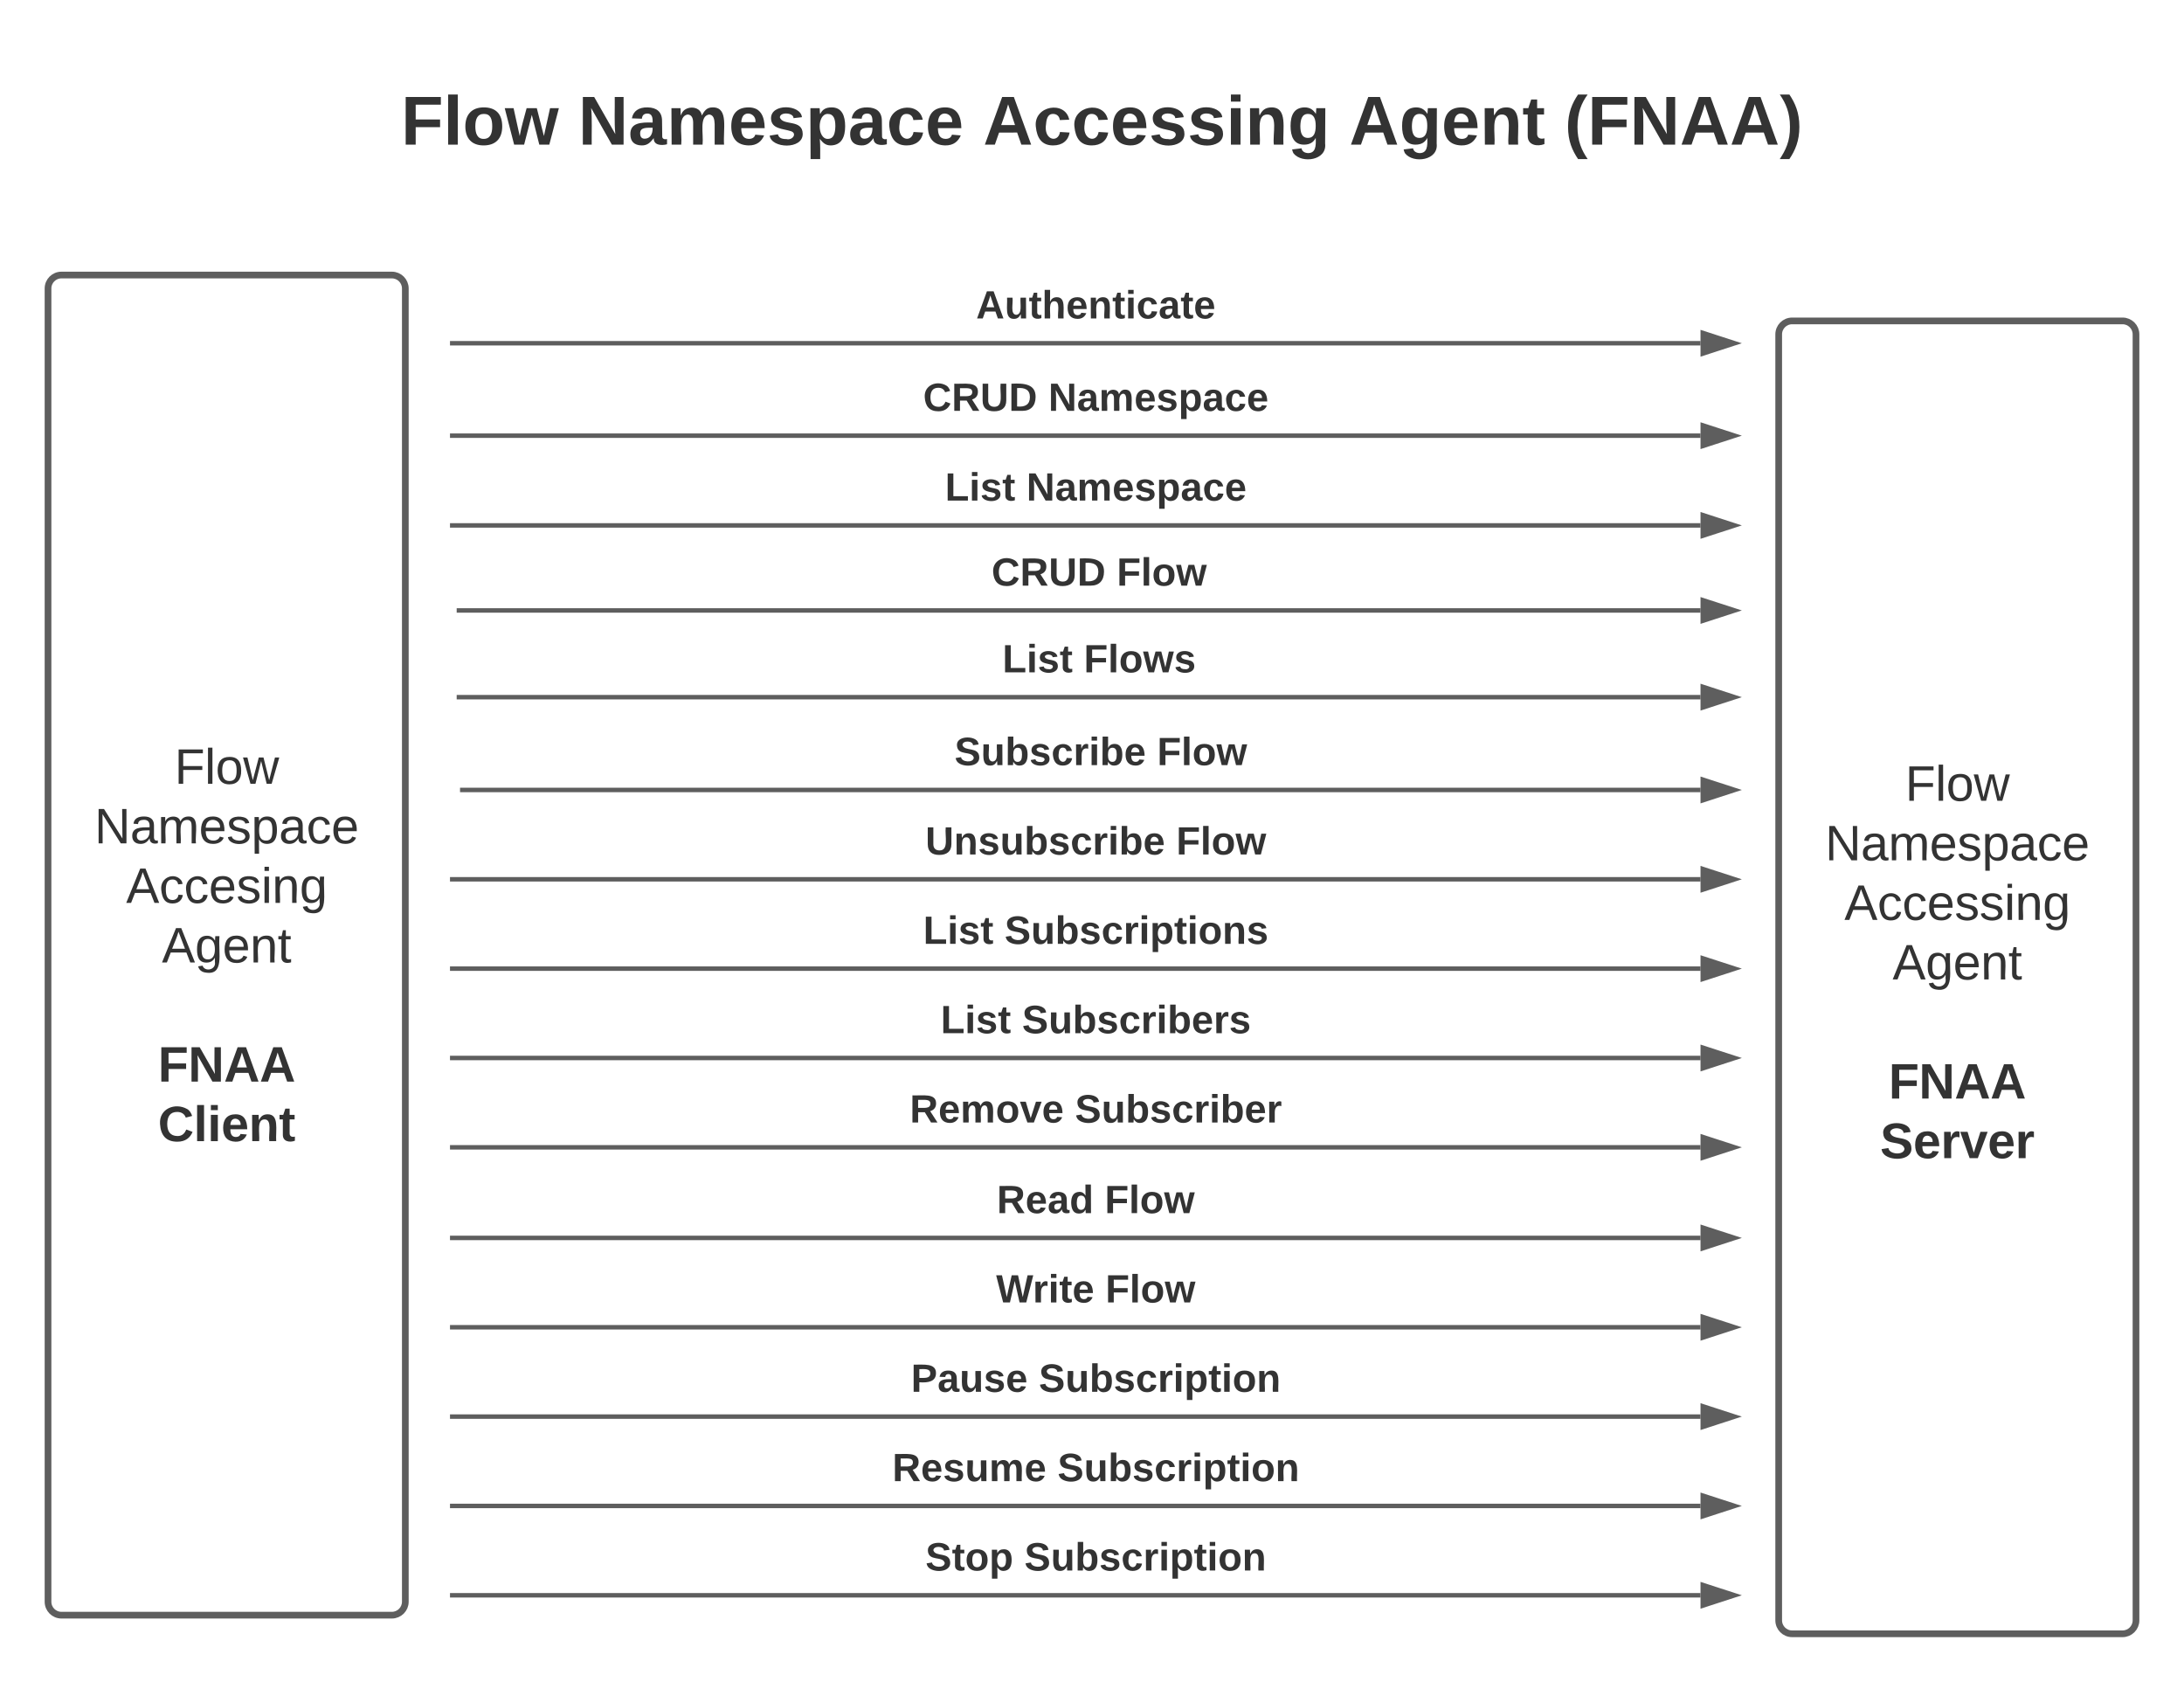 <svg xmlns="http://www.w3.org/2000/svg" xmlns:xlink="http://www.w3.org/1999/xlink" xmlns:lucid="lucid" width="978" height="752.97"><g transform="translate(-9166.556 -1740.363)" lucid:page-tab-id="YF8vClhhN9ny"><path d="M-2500-1500h14500v6500H-2500z" fill="#fff"/><path d="M9963.06 1890.04c0-3.3 2.68-6 6-6h148c3.3 0 6 2.7 6 6v575.8c0 3.3-2.7 6-6 6h-148c-3.32 0-6-2.7-6-6z" stroke="#5e5e5e" stroke-width="3" fill="#fff"/><use xlink:href="#a" transform="matrix(1,0,0,1,9975.056,1896.043) translate(44.636 202.84)"/><use xlink:href="#b" transform="matrix(1,0,0,1,9975.056,1896.043) translate(8.802 229.507)"/><use xlink:href="#c" transform="matrix(1,0,0,1,9975.056,1896.043) translate(17.414 256.174)"/><use xlink:href="#d" transform="matrix(1,0,0,1,9975.056,1896.043) translate(38.988 282.84)"/><use xlink:href="#e" transform="matrix(1,0,0,1,9975.056,1896.043) translate(68 309.507)"/><use xlink:href="#f" transform="matrix(1,0,0,1,9975.056,1896.043) translate(37.259 336.174)"/><use xlink:href="#g" transform="matrix(1,0,0,1,9975.056,1896.043) translate(33.432 362.84)"/><path d="M9340 1766.36c0-3.3 2.7-6 6-6h628c3.3 0 6 2.7 6 6v65.97c0 3.32-2.7 6-6 6h-628c-3.3 0-6-2.68-6-6z" stroke="#000" stroke-opacity="0" stroke-width="3" fill="#fff" fill-opacity="0"/><use xlink:href="#h" transform="matrix(1,0,0,1,9345,1765.363) translate(1.167 39.764)"/><use xlink:href="#i" transform="matrix(1,0,0,1,9345,1765.363) translate(80.5 39.764)"/><use xlink:href="#j" transform="matrix(1,0,0,1,9345,1765.363) translate(261.809 39.764)"/><use xlink:href="#k" transform="matrix(1,0,0,1,9345,1765.363) translate(425.747 39.764)"/><use xlink:href="#l" transform="matrix(1,0,0,1,9345,1765.363) translate(522.191 39.764)"/><path d="M9372.06 2013.67h556M9372.08 2013.67h-1.02" stroke="#5e5e5e" stroke-width="2" fill="none"/><path d="M9943.32 2013.67l-14.27 4.64v-9.26z" stroke="#5e5e5e" stroke-width="2" fill="#5e5e5e"/><use xlink:href="#m" transform="matrix(1,0,0,1,9610.559,1988.341) translate(0 14.222)"/><use xlink:href="#n" transform="matrix(1,0,0,1,9610.559,1988.341) translate(56.099 14.222)"/><path d="M9372.06 2052.5h556M9372.08 2052.5h-1.02" stroke="#5e5e5e" stroke-width="2" fill="none"/><path d="M9943.32 2052.5l-14.27 4.63v-9.28z" stroke="#5e5e5e" stroke-width="2" fill="#5e5e5e"/><use xlink:href="#o" transform="matrix(1,0,0,1,9615.448,2027.157) translate(0 14.222)"/><use xlink:href="#p" transform="matrix(1,0,0,1,9615.448,2027.157) translate(36.444 14.222)"/><path d="M9369.06 1935.42h559M9369.08 1935.42h-1.02" stroke="#5e5e5e" stroke-width="2" fill="none"/><path d="M9943.32 1935.42l-14.27 4.64v-9.27z" stroke="#5e5e5e" stroke-width="2" fill="#5e5e5e"/><use xlink:href="#m" transform="matrix(1,0,0,1,9579.923,1910.09) translate(0 14.222)"/><use xlink:href="#q" transform="matrix(1,0,0,1,9579.923,1910.09) translate(56.099 14.222)"/><path d="M9369.06 1975.6h559M9369.08 1975.6h-1.02" stroke="#5e5e5e" stroke-width="2" fill="none"/><path d="M9943.32 1975.6l-14.27 4.63v-9.27z" stroke="#5e5e5e" stroke-width="2" fill="#5e5e5e"/><use xlink:href="#o" transform="matrix(1,0,0,1,9589.75,1950.258) translate(0 14.222)"/><use xlink:href="#q" transform="matrix(1,0,0,1,9589.75,1950.258) translate(36.444 14.222)"/><path d="M9373.56 2094.04h554.5M9373.58 2094.04h-1.02" stroke="#5e5e5e" stroke-width="2" fill="none"/><path d="M9943.32 2094.04l-14.27 4.64v-9.27z" stroke="#5e5e5e" stroke-width="2" fill="#5e5e5e"/><use xlink:href="#r" transform="matrix(1,0,0,1,9594,2068.71) translate(0 14.222)"/><use xlink:href="#n" transform="matrix(1,0,0,1,9594,2068.71) translate(90.716 14.222)"/><path d="M9369.06 2134.04h559M9369.08 2134.04h-1.02" stroke="#5e5e5e" stroke-width="2" fill="none"/><path d="M9943.32 2134.04l-14.27 4.64v-9.27z" stroke="#5e5e5e" stroke-width="2" fill="#5e5e5e"/><use xlink:href="#s" transform="matrix(1,0,0,1,9580.935,2108.71) translate(0 14.222)"/><use xlink:href="#n" transform="matrix(1,0,0,1,9580.935,2108.71) translate(112.346 14.222)"/><path d="M9369.06 2294.6h559M9369.08 2294.6h-1.02" stroke="#5e5e5e" stroke-width="2" fill="none"/><path d="M9943.32 2294.6l-14.27 4.64v-9.27z" stroke="#5e5e5e" stroke-width="2" fill="#5e5e5e"/><use xlink:href="#t" transform="matrix(1,0,0,1,9612.96,2269.272) translate(0 14.222)"/><use xlink:href="#n" transform="matrix(1,0,0,1,9612.96,2269.272) translate(48.296 14.222)"/><path d="M9369.06 2334.6h559M9369.08 2334.6h-1.02" stroke="#5e5e5e" stroke-width="2" fill="none"/><path d="M9943.32 2334.6l-14.27 4.64v-9.27z" stroke="#5e5e5e" stroke-width="2" fill="#5e5e5e"/><use xlink:href="#u" transform="matrix(1,0,0,1,9612.639,2309.272) translate(0 14.222)"/><use xlink:href="#n" transform="matrix(1,0,0,1,9612.639,2309.272) translate(48.938 14.222)"/><path d="M9369.06 1894.04h559M9369.08 1894.04h-1.02" stroke="#5e5e5e" stroke-width="2" fill="none"/><path d="M9943.32 1894.04l-14.27 4.64v-9.27z" stroke="#5e5e5e" stroke-width="2" fill="#5e5e5e"/><use xlink:href="#v" transform="matrix(1,0,0,1,9603.651,1868.71) translate(0 14.222)"/><path d="M9369.06 2374.6h559M9369.08 2374.6h-1.02" stroke="#5e5e5e" stroke-width="2" fill="none"/><path d="M9943.32 2374.6l-14.27 4.64v-9.27z" stroke="#5e5e5e" stroke-width="2" fill="#5e5e5e"/><use xlink:href="#w" transform="matrix(1,0,0,1,9574.515,2349.272) translate(0 14.222)"/><use xlink:href="#x" transform="matrix(1,0,0,1,9574.515,2349.272) translate(57.235 14.222)"/><path d="M9369.06 2414.6h559M9369.08 2414.6h-1.02" stroke="#5e5e5e" stroke-width="2" fill="none"/><path d="M9943.32 2414.6l-14.27 4.64v-9.27z" stroke="#5e5e5e" stroke-width="2" fill="#5e5e5e"/><use xlink:href="#y" transform="matrix(1,0,0,1,9566.145,2389.272) translate(0 14.222)"/><use xlink:href="#x" transform="matrix(1,0,0,1,9566.145,2389.272) translate(73.975 14.222)"/><path d="M9369.06 2454.6h559M9369.08 2454.6h-1.02" stroke="#5e5e5e" stroke-width="2" fill="none"/><path d="M9943.32 2454.6l-14.27 4.64v-9.27z" stroke="#5e5e5e" stroke-width="2" fill="#5e5e5e"/><g><use xlink:href="#z" transform="matrix(1,0,0,1,9580.985,2429.272) translate(0 14.222)"/><use xlink:href="#x" transform="matrix(1,0,0,1,9580.985,2429.272) translate(44.296 14.222)"/></g><path d="M9369.06 2174.04h559M9369.08 2174.04h-1.02" stroke="#5e5e5e" stroke-width="2" fill="none"/><path d="M9943.32 2174.04l-14.27 4.64v-9.27z" stroke="#5e5e5e" stroke-width="2" fill="#5e5e5e"/><g><use xlink:href="#o" transform="matrix(1,0,0,1,9579.972,2148.71) translate(0 14.222)"/><use xlink:href="#A" transform="matrix(1,0,0,1,9579.972,2148.71) translate(36.444 14.222)"/></g><path d="M9369.06 2214.04h559M9369.08 2214.04h-1.02" stroke="#5e5e5e" stroke-width="2" fill="none"/><path d="M9943.32 2214.04l-14.27 4.64v-9.27z" stroke="#5e5e5e" stroke-width="2" fill="#5e5e5e"/><g><use xlink:href="#o" transform="matrix(1,0,0,1,9587.799,2188.71) translate(0 14.222)"/><use xlink:href="#B" transform="matrix(1,0,0,1,9587.799,2188.71) translate(36.444 14.222)"/></g><path d="M9369.06 2254.04h559M9369.08 2254.04h-1.02" stroke="#5e5e5e" stroke-width="2" fill="none"/><path d="M9943.32 2254.04l-14.27 4.64v-9.27z" stroke="#5e5e5e" stroke-width="2" fill="#5e5e5e"/><g><use xlink:href="#C" transform="matrix(1,0,0,1,9573.972,2228.71) translate(0 14.222)"/><use xlink:href="#D" transform="matrix(1,0,0,1,9573.972,2228.71) translate(73.975 14.222)"/></g><path d="M9188.06 1869.5c0-3.3 2.68-6 6-6h148c3.3 0 6 2.7 6 6v588c0 3.3-2.7 6-6 6h-148c-3.32 0-6-2.7-6-6z" stroke="#5e5e5e" stroke-width="3" fill="#fff"/><g><use xlink:href="#a" transform="matrix(1,0,0,1,9200.056,1875.5) translate(44.636 215.778)"/><use xlink:href="#b" transform="matrix(1,0,0,1,9200.056,1875.5) translate(8.802 242.444)"/><use xlink:href="#E" transform="matrix(1,0,0,1,9200.056,1875.5) translate(22.969 269.111)"/><use xlink:href="#d" transform="matrix(1,0,0,1,9200.056,1875.5) translate(38.988 295.778)"/><use xlink:href="#e" transform="matrix(1,0,0,1,9200.056,1875.5) translate(68 322.444)"/><use xlink:href="#f" transform="matrix(1,0,0,1,9200.056,1875.5) translate(37.259 349.111)"/><use xlink:href="#F" transform="matrix(1,0,0,1,9200.056,1875.5) translate(37.228 375.778)"/></g><defs><path fill="#333" d="M63-220v92h138v28H63V0H30v-248h175v28H63" id="G"/><path fill="#333" d="M24 0v-261h32V0H24" id="H"/><path fill="#333" d="M100-194c62-1 85 37 85 99 1 63-27 99-86 99S16-35 15-95c0-66 28-99 85-99zM99-20c44 1 53-31 53-75 0-43-8-75-51-75s-53 32-53 75 10 74 51 75" id="I"/><path fill="#333" d="M206 0h-36l-40-164L89 0H53L-1-190h32L70-26l43-164h34l41 164 42-164h31" id="J"/><g id="a"><use transform="matrix(0.062,0,0,0.062,0,0)" xlink:href="#G"/><use transform="matrix(0.062,0,0,0.062,13.519,0)" xlink:href="#H"/><use transform="matrix(0.062,0,0,0.062,18.395,0)" xlink:href="#I"/><use transform="matrix(0.062,0,0,0.062,30.741,0)" xlink:href="#J"/></g><path fill="#333" d="M190 0L58-211 59 0H30v-248h39L202-35l-2-213h31V0h-41" id="K"/><path fill="#333" d="M141-36C126-15 110 5 73 4 37 3 15-17 15-53c-1-64 63-63 125-63 3-35-9-54-41-54-24 1-41 7-42 31l-33-3c5-37 33-52 76-52 45 0 72 20 72 64v82c-1 20 7 32 28 27v20c-31 9-61-2-59-35zM48-53c0 20 12 33 32 33 41-3 63-29 60-74-43 2-92-5-92 41" id="L"/><path fill="#333" d="M210-169c-67 3-38 105-44 169h-31v-121c0-29-5-50-35-48C34-165 62-65 56 0H25l-1-190h30c1 10-1 24 2 32 10-44 99-50 107 0 11-21 27-35 58-36 85-2 47 119 55 194h-31v-121c0-29-5-49-35-48" id="M"/><path fill="#333" d="M100-194c63 0 86 42 84 106H49c0 40 14 67 53 68 26 1 43-12 49-29l28 8c-11 28-37 45-77 45C44 4 14-33 15-96c1-61 26-98 85-98zm52 81c6-60-76-77-97-28-3 7-6 17-6 28h103" id="N"/><path fill="#333" d="M135-143c-3-34-86-38-87 0 15 53 115 12 119 90S17 21 10-45l28-5c4 36 97 45 98 0-10-56-113-15-118-90-4-57 82-63 122-42 12 7 21 19 24 35" id="O"/><path fill="#333" d="M115-194c55 1 70 41 70 98S169 2 115 4C84 4 66-9 55-30l1 105H24l-1-265h31l2 30c10-21 28-34 59-34zm-8 174c40 0 45-34 45-75s-6-73-45-74c-42 0-51 32-51 76 0 43 10 73 51 73" id="P"/><path fill="#333" d="M96-169c-40 0-48 33-48 73s9 75 48 75c24 0 41-14 43-38l32 2c-6 37-31 61-74 61-59 0-76-41-82-99-10-93 101-131 147-64 4 7 5 14 7 22l-32 3c-4-21-16-35-41-35" id="Q"/><g id="b"><use transform="matrix(0.062,0,0,0.062,0,0)" xlink:href="#K"/><use transform="matrix(0.062,0,0,0.062,15.988,0)" xlink:href="#L"/><use transform="matrix(0.062,0,0,0.062,28.333,0)" xlink:href="#M"/><use transform="matrix(0.062,0,0,0.062,46.79,0)" xlink:href="#N"/><use transform="matrix(0.062,0,0,0.062,59.136,0)" xlink:href="#O"/><use transform="matrix(0.062,0,0,0.062,70.247,0)" xlink:href="#P"/><use transform="matrix(0.062,0,0,0.062,82.593,0)" xlink:href="#L"/><use transform="matrix(0.062,0,0,0.062,94.938,0)" xlink:href="#Q"/><use transform="matrix(0.062,0,0,0.062,106.049,0)" xlink:href="#N"/></g><path fill="#333" d="M205 0l-28-72H64L36 0H1l101-248h38L239 0h-34zm-38-99l-47-123c-12 45-31 82-46 123h93" id="R"/><path fill="#333" d="M24-231v-30h32v30H24zM24 0v-190h32V0H24" id="S"/><path fill="#333" d="M117-194c89-4 53 116 60 194h-32v-121c0-31-8-49-39-48C34-167 62-67 57 0H25l-1-190h30c1 10-1 24 2 32 11-22 29-35 61-36" id="T"/><path fill="#333" d="M177-190C167-65 218 103 67 71c-23-6-38-20-44-43l32-5c15 47 100 32 89-28v-30C133-14 115 1 83 1 29 1 15-40 15-95c0-56 16-97 71-98 29-1 48 16 59 35 1-10 0-23 2-32h30zM94-22c36 0 50-32 50-73 0-42-14-75-50-75-39 0-46 34-46 75s6 73 46 73" id="U"/><g id="c"><use transform="matrix(0.062,0,0,0.062,0,0)" xlink:href="#R"/><use transform="matrix(0.062,0,0,0.062,14.815,0)" xlink:href="#Q"/><use transform="matrix(0.062,0,0,0.062,25.926,0)" xlink:href="#Q"/><use transform="matrix(0.062,0,0,0.062,37.037,0)" xlink:href="#N"/><use transform="matrix(0.062,0,0,0.062,49.383,0)" xlink:href="#O"/><use transform="matrix(0.062,0,0,0.062,60.494,0)" xlink:href="#O"/><use transform="matrix(0.062,0,0,0.062,71.605,0)" xlink:href="#S"/><use transform="matrix(0.062,0,0,0.062,76.481,0)" xlink:href="#T"/><use transform="matrix(0.062,0,0,0.062,88.827,0)" xlink:href="#U"/></g><path fill="#333" d="M59-47c-2 24 18 29 38 22v24C64 9 27 4 27-40v-127H5v-23h24l9-43h21v43h35v23H59v120" id="V"/><g id="d"><use transform="matrix(0.062,0,0,0.062,0,0)" xlink:href="#R"/><use transform="matrix(0.062,0,0,0.062,14.815,0)" xlink:href="#U"/><use transform="matrix(0.062,0,0,0.062,27.16,0)" xlink:href="#N"/><use transform="matrix(0.062,0,0,0.062,39.506,0)" xlink:href="#T"/><use transform="matrix(0.062,0,0,0.062,51.852,0)" xlink:href="#V"/></g><path fill="#333" d="M76-208v77h127v40H76V0H24v-248h183v40H76" id="W"/><path fill="#333" d="M175 0L67-191c6 58 2 128 3 191H24v-248h59L193-55c-6-58-2-129-3-193h46V0h-61" id="X"/><path fill="#333" d="M199 0l-22-63H83L61 0H9l90-248h61L250 0h-51zm-33-102l-36-108c-10 38-24 72-36 108h72" id="Y"/><g id="f"><use transform="matrix(0.062,0,0,0.062,0,0)" xlink:href="#W"/><use transform="matrix(0.062,0,0,0.062,13.519,0)" xlink:href="#X"/><use transform="matrix(0.062,0,0,0.062,29.506,0)" xlink:href="#Y"/><use transform="matrix(0.062,0,0,0.062,45.494,0)" xlink:href="#Y"/></g><path fill="#333" d="M169-182c-1-43-94-46-97-3 18 66 151 10 154 114 3 95-165 93-204 36-6-8-10-19-12-30l50-8c3 46 112 56 116 5-17-69-150-10-154-114-4-87 153-88 188-35 5 8 8 18 10 28" id="Z"/><path fill="#333" d="M185-48c-13 30-37 53-82 52C43 2 14-33 14-96s30-98 90-98c62 0 83 45 84 108H66c0 31 8 55 39 56 18 0 30-7 34-22zm-45-69c5-46-57-63-70-21-2 6-4 13-4 21h74" id="aa"/><path fill="#333" d="M135-150c-39-12-60 13-60 57V0H25l-1-190h47c2 13-1 29 3 40 6-28 27-53 61-41v41" id="ab"/><path fill="#333" d="M128 0H69L1-190h53L99-40l48-150h52" id="ac"/><g id="g"><use transform="matrix(0.062,0,0,0.062,0,0)" xlink:href="#Z"/><use transform="matrix(0.062,0,0,0.062,14.815,0)" xlink:href="#aa"/><use transform="matrix(0.062,0,0,0.062,27.16,0)" xlink:href="#ab"/><use transform="matrix(0.062,0,0,0.062,35.802,0)" xlink:href="#ac"/><use transform="matrix(0.062,0,0,0.062,48.148,0)" xlink:href="#aa"/><use transform="matrix(0.062,0,0,0.062,60.494,0)" xlink:href="#ab"/></g><path fill="#333" d="M25 0v-261h50V0H25" id="ad"/><path fill="#333" d="M110-194c64 0 96 36 96 99 0 64-35 99-97 99-61 0-95-36-95-99 0-62 34-99 96-99zm-1 164c35 0 45-28 45-65 0-40-10-65-43-65-34 0-45 26-45 65 0 36 10 65 43 65" id="ae"/><path fill="#333" d="M231 0h-52l-39-155L100 0H48L-1-190h46L77-45c9-52 24-97 36-145h53l37 145 32-145h46" id="af"/><g id="h"><use transform="matrix(0.086,0,0,0.086,0,0)" xlink:href="#W"/><use transform="matrix(0.086,0,0,0.086,18.926,0)" xlink:href="#ad"/><use transform="matrix(0.086,0,0,0.086,27.568,0)" xlink:href="#ae"/><use transform="matrix(0.086,0,0,0.086,46.494,0)" xlink:href="#af"/></g><path fill="#333" d="M133-34C117-15 103 5 69 4 32 3 11-16 11-54c-1-60 55-63 116-61 1-26-3-47-28-47-18 1-26 9-28 27l-52-2c7-38 36-58 82-57s74 22 75 68l1 82c-1 14 12 18 25 15v27c-30 8-71 5-69-32zm-48 3c29 0 43-24 42-57-32 0-66-3-65 30 0 17 8 27 23 27" id="ag"/><path fill="#333" d="M220-157c-53 9-28 100-34 157h-49v-107c1-27-5-49-29-50C55-147 81-57 75 0H25l-1-190h47c2 12-1 28 3 38 10-53 101-56 108 0 13-22 24-43 59-42 82 1 51 116 57 194h-49v-107c-1-25-5-48-29-50" id="ah"/><path fill="#333" d="M137-138c1-29-70-34-71-4 15 46 118 7 119 86 1 83-164 76-172 9l43-7c4 19 20 25 44 25 33 8 57-30 24-41C81-84 22-81 20-136c-2-80 154-74 161-7" id="ai"/><path fill="#333" d="M135-194c53 0 70 44 70 98 0 56-19 98-73 100-31 1-45-17-59-34 3 33 2 69 2 105H25l-1-265h48c2 10 0 23 3 31 11-24 29-35 60-35zM114-30c33 0 39-31 40-66 0-38-9-64-40-64-56 0-55 130 0 130" id="aj"/><path fill="#333" d="M190-63c-7 42-38 67-86 67-59 0-84-38-90-98-12-110 154-137 174-36l-49 2c-2-19-15-32-35-32-30 0-35 28-38 64-6 74 65 87 74 30" id="ak"/><g id="i"><use transform="matrix(0.086,0,0,0.086,0,0)" xlink:href="#X"/><use transform="matrix(0.086,0,0,0.086,22.383,0)" xlink:href="#ag"/><use transform="matrix(0.086,0,0,0.086,39.667,0)" xlink:href="#ah"/><use transform="matrix(0.086,0,0,0.086,67.321,0)" xlink:href="#aa"/><use transform="matrix(0.086,0,0,0.086,84.605,0)" xlink:href="#ai"/><use transform="matrix(0.086,0,0,0.086,101.889,0)" xlink:href="#aj"/><use transform="matrix(0.086,0,0,0.086,120.815,0)" xlink:href="#ag"/><use transform="matrix(0.086,0,0,0.086,138.099,0)" xlink:href="#ak"/><use transform="matrix(0.086,0,0,0.086,155.383,0)" xlink:href="#aa"/></g><path fill="#333" d="M25-224v-37h50v37H25zM25 0v-190h50V0H25" id="al"/><path fill="#333" d="M135-194c87-1 58 113 63 194h-50c-7-57 23-157-34-157-59 0-34 97-39 157H25l-1-190h47c2 12-1 28 3 38 12-26 28-41 61-42" id="am"/><path fill="#333" d="M195-6C206 82 75 100 31 46c-4-6-6-13-8-21l49-6c3 16 16 24 34 25 40 0 42-37 40-79-11 22-30 35-61 35-53 0-70-43-70-97 0-56 18-96 73-97 30 0 46 14 59 34l2-30h47zm-90-29c32 0 41-27 41-63 0-35-9-62-40-62-32 0-39 29-40 63 0 36 9 62 39 62" id="an"/><g id="j"><use transform="matrix(0.086,0,0,0.086,0,0)" xlink:href="#Y"/><use transform="matrix(0.086,0,0,0.086,22.383,0)" xlink:href="#ak"/><use transform="matrix(0.086,0,0,0.086,39.667,0)" xlink:href="#ak"/><use transform="matrix(0.086,0,0,0.086,56.951,0)" xlink:href="#aa"/><use transform="matrix(0.086,0,0,0.086,74.235,0)" xlink:href="#ai"/><use transform="matrix(0.086,0,0,0.086,91.519,0)" xlink:href="#ai"/><use transform="matrix(0.086,0,0,0.086,108.802,0)" xlink:href="#al"/><use transform="matrix(0.086,0,0,0.086,117.444,0)" xlink:href="#am"/><use transform="matrix(0.086,0,0,0.086,136.37,0)" xlink:href="#an"/></g><path fill="#333" d="M115-3C79 11 28 4 28-45v-112H4v-33h27l15-45h31v45h36v33H77v99c-1 23 16 31 38 25v30" id="ao"/><g id="k"><use transform="matrix(0.086,0,0,0.086,0,0)" xlink:href="#Y"/><use transform="matrix(0.086,0,0,0.086,22.383,0)" xlink:href="#an"/><use transform="matrix(0.086,0,0,0.086,41.309,0)" xlink:href="#aa"/><use transform="matrix(0.086,0,0,0.086,58.593,0)" xlink:href="#am"/><use transform="matrix(0.086,0,0,0.086,77.519,0)" xlink:href="#ao"/></g><path fill="#333" d="M67-93c0 74 22 123 53 168H70C40 30 18-18 18-93s22-123 52-168h50c-32 44-53 94-53 168" id="ap"/><path fill="#333" d="M102-93c0 74-22 123-52 168H0C30 29 54-18 53-93c0-74-22-123-53-168h50c30 45 52 94 52 168" id="aq"/><g id="l"><use transform="matrix(0.086,0,0,0.086,0,0)" xlink:href="#ap"/><use transform="matrix(0.086,0,0,0.086,10.284,0)" xlink:href="#W"/><use transform="matrix(0.086,0,0,0.086,29.21,0)" xlink:href="#X"/><use transform="matrix(0.086,0,0,0.086,51.593,0)" xlink:href="#Y"/><use transform="matrix(0.086,0,0,0.086,73.975,0)" xlink:href="#Y"/><use transform="matrix(0.086,0,0,0.086,96.358,0)" xlink:href="#aq"/></g><path fill="#333" d="M67-125c0 53 21 87 73 88 37 1 54-22 65-47l45 17C233-25 199 4 140 4 58 4 20-42 15-125 8-235 124-281 211-232c18 10 29 29 36 50l-46 12c-8-25-30-41-62-41-52 0-71 34-72 86" id="ar"/><path fill="#333" d="M240-174c0 40-23 61-54 70L253 0h-59l-57-94H76V0H24v-248c93 4 217-23 216 74zM76-134c48-2 112 12 112-38 0-48-66-32-112-35v73" id="as"/><path fill="#333" d="M238-95c0 69-44 99-111 99C63 4 22-25 22-93v-155h51v151c-1 38 19 59 55 60 90 1 49-130 58-211h52v153" id="at"/><path fill="#333" d="M24-248c120-7 223 5 221 122C244-46 201 0 124 0H24v-248zM76-40c74 7 117-18 117-86 0-67-45-88-117-82v168" id="au"/><g id="m"><use transform="matrix(0.049,0,0,0.049,0,0)" xlink:href="#ar"/><use transform="matrix(0.049,0,0,0.049,12.79,0)" xlink:href="#as"/><use transform="matrix(0.049,0,0,0.049,25.58,0)" xlink:href="#at"/><use transform="matrix(0.049,0,0,0.049,38.37,0)" xlink:href="#au"/></g><g id="n"><use transform="matrix(0.049,0,0,0.049,0,0)" xlink:href="#W"/><use transform="matrix(0.049,0,0,0.049,10.815,0)" xlink:href="#ad"/><use transform="matrix(0.049,0,0,0.049,15.753,0)" xlink:href="#ae"/><use transform="matrix(0.049,0,0,0.049,26.568,0)" xlink:href="#af"/></g><path fill="#333" d="M24 0v-248h52v208h133V0H24" id="av"/><g id="o"><use transform="matrix(0.049,0,0,0.049,0,0)" xlink:href="#av"/><use transform="matrix(0.049,0,0,0.049,10.815,0)" xlink:href="#al"/><use transform="matrix(0.049,0,0,0.049,15.753,0)" xlink:href="#ai"/><use transform="matrix(0.049,0,0,0.049,25.63,0)" xlink:href="#ao"/></g><g id="p"><use transform="matrix(0.049,0,0,0.049,0,0)" xlink:href="#W"/><use transform="matrix(0.049,0,0,0.049,10.815,0)" xlink:href="#ad"/><use transform="matrix(0.049,0,0,0.049,15.753,0)" xlink:href="#ae"/><use transform="matrix(0.049,0,0,0.049,26.568,0)" xlink:href="#af"/><use transform="matrix(0.049,0,0,0.049,40.395,0)" xlink:href="#ai"/></g><g id="q"><use transform="matrix(0.049,0,0,0.049,0,0)" xlink:href="#X"/><use transform="matrix(0.049,0,0,0.049,12.79,0)" xlink:href="#ag"/><use transform="matrix(0.049,0,0,0.049,22.667,0)" xlink:href="#ah"/><use transform="matrix(0.049,0,0,0.049,38.469,0)" xlink:href="#aa"/><use transform="matrix(0.049,0,0,0.049,48.346,0)" xlink:href="#ai"/><use transform="matrix(0.049,0,0,0.049,58.222,0)" xlink:href="#aj"/><use transform="matrix(0.049,0,0,0.049,69.037,0)" xlink:href="#ag"/><use transform="matrix(0.049,0,0,0.049,78.914,0)" xlink:href="#ak"/><use transform="matrix(0.049,0,0,0.049,88.79,0)" xlink:href="#aa"/></g><path fill="#333" d="M85 4C-2 5 27-109 22-190h50c7 57-23 150 33 157 60-5 35-97 40-157h50l1 190h-47c-2-12 1-28-3-38-12 25-28 42-61 42" id="aw"/><path fill="#333" d="M135-194c52 0 70 43 70 98 0 56-19 99-73 100-30 1-46-15-58-35L72 0H24l1-261h50v104c11-23 29-37 60-37zM114-30c31 0 40-27 40-66 0-37-7-63-39-63s-41 28-41 65c0 36 8 64 40 64" id="ax"/><g id="r"><use transform="matrix(0.049,0,0,0.049,0,0)" xlink:href="#Z"/><use transform="matrix(0.049,0,0,0.049,11.852,0)" xlink:href="#aw"/><use transform="matrix(0.049,0,0,0.049,22.667,0)" xlink:href="#ax"/><use transform="matrix(0.049,0,0,0.049,33.481,0)" xlink:href="#ai"/><use transform="matrix(0.049,0,0,0.049,43.358,0)" xlink:href="#ak"/><use transform="matrix(0.049,0,0,0.049,53.235,0)" xlink:href="#ab"/><use transform="matrix(0.049,0,0,0.049,60.148,0)" xlink:href="#al"/><use transform="matrix(0.049,0,0,0.049,65.086,0)" xlink:href="#ax"/><use transform="matrix(0.049,0,0,0.049,75.901,0)" xlink:href="#aa"/></g><g id="s"><use transform="matrix(0.049,0,0,0.049,0,0)" xlink:href="#at"/><use transform="matrix(0.049,0,0,0.049,12.79,0)" xlink:href="#am"/><use transform="matrix(0.049,0,0,0.049,23.605,0)" xlink:href="#ai"/><use transform="matrix(0.049,0,0,0.049,33.481,0)" xlink:href="#aw"/><use transform="matrix(0.049,0,0,0.049,44.296,0)" xlink:href="#ax"/><use transform="matrix(0.049,0,0,0.049,55.111,0)" xlink:href="#ai"/><use transform="matrix(0.049,0,0,0.049,64.988,0)" xlink:href="#ak"/><use transform="matrix(0.049,0,0,0.049,74.864,0)" xlink:href="#ab"/><use transform="matrix(0.049,0,0,0.049,81.778,0)" xlink:href="#al"/><use transform="matrix(0.049,0,0,0.049,86.716,0)" xlink:href="#ax"/><use transform="matrix(0.049,0,0,0.049,97.531,0)" xlink:href="#aa"/></g><path fill="#333" d="M88-194c31-1 46 15 58 34l-1-101h50l1 261h-48c-2-10 0-23-3-31C134-8 116 4 84 4 32 4 16-41 15-95c0-56 19-97 73-99zm17 164c33 0 40-30 41-66 1-37-9-64-41-64s-38 30-39 65c0 43 13 65 39 65" id="ay"/><g id="t"><use transform="matrix(0.049,0,0,0.049,0,0)" xlink:href="#as"/><use transform="matrix(0.049,0,0,0.049,12.79,0)" xlink:href="#aa"/><use transform="matrix(0.049,0,0,0.049,22.667,0)" xlink:href="#ag"/><use transform="matrix(0.049,0,0,0.049,32.543,0)" xlink:href="#ay"/></g><path fill="#333" d="M275 0h-61l-44-196L126 0H64L0-248h53L97-49l45-199h58l43 199 44-199h52" id="az"/><g id="u"><use transform="matrix(0.049,0,0,0.049,0,0)" xlink:href="#az"/><use transform="matrix(0.049,0,0,0.049,16.395,0)" xlink:href="#ab"/><use transform="matrix(0.049,0,0,0.049,23.309,0)" xlink:href="#al"/><use transform="matrix(0.049,0,0,0.049,28.247,0)" xlink:href="#ao"/><use transform="matrix(0.049,0,0,0.049,34.123,0)" xlink:href="#aa"/></g><path fill="#333" d="M114-157C55-157 80-60 75 0H25v-261h50l-1 109c12-26 28-41 61-42 86-1 58 113 63 194h-50c-7-57 23-157-34-157" id="aA"/><g id="v"><use transform="matrix(0.049,0,0,0.049,0,0)" xlink:href="#Y"/><use transform="matrix(0.049,0,0,0.049,12.79,0)" xlink:href="#aw"/><use transform="matrix(0.049,0,0,0.049,23.605,0)" xlink:href="#ao"/><use transform="matrix(0.049,0,0,0.049,29.481,0)" xlink:href="#aA"/><use transform="matrix(0.049,0,0,0.049,40.296,0)" xlink:href="#aa"/><use transform="matrix(0.049,0,0,0.049,50.173,0)" xlink:href="#am"/><use transform="matrix(0.049,0,0,0.049,60.988,0)" xlink:href="#ao"/><use transform="matrix(0.049,0,0,0.049,66.864,0)" xlink:href="#al"/><use transform="matrix(0.049,0,0,0.049,71.802,0)" xlink:href="#ak"/><use transform="matrix(0.049,0,0,0.049,81.679,0)" xlink:href="#ag"/><use transform="matrix(0.049,0,0,0.049,91.556,0)" xlink:href="#ao"/><use transform="matrix(0.049,0,0,0.049,97.432,0)" xlink:href="#aa"/></g><path fill="#333" d="M24-248c93 1 206-16 204 79-1 75-69 88-152 82V0H24v-248zm52 121c47 0 100 7 100-41 0-47-54-39-100-39v80" id="aB"/><g id="w"><use transform="matrix(0.049,0,0,0.049,0,0)" xlink:href="#aB"/><use transform="matrix(0.049,0,0,0.049,11.852,0)" xlink:href="#ag"/><use transform="matrix(0.049,0,0,0.049,21.728,0)" xlink:href="#aw"/><use transform="matrix(0.049,0,0,0.049,32.543,0)" xlink:href="#ai"/><use transform="matrix(0.049,0,0,0.049,42.42,0)" xlink:href="#aa"/></g><g id="x"><use transform="matrix(0.049,0,0,0.049,0,0)" xlink:href="#Z"/><use transform="matrix(0.049,0,0,0.049,11.852,0)" xlink:href="#aw"/><use transform="matrix(0.049,0,0,0.049,22.667,0)" xlink:href="#ax"/><use transform="matrix(0.049,0,0,0.049,33.481,0)" xlink:href="#ai"/><use transform="matrix(0.049,0,0,0.049,43.358,0)" xlink:href="#ak"/><use transform="matrix(0.049,0,0,0.049,53.235,0)" xlink:href="#ab"/><use transform="matrix(0.049,0,0,0.049,60.148,0)" xlink:href="#al"/><use transform="matrix(0.049,0,0,0.049,65.086,0)" xlink:href="#aj"/><use transform="matrix(0.049,0,0,0.049,75.901,0)" xlink:href="#ao"/><use transform="matrix(0.049,0,0,0.049,81.778,0)" xlink:href="#al"/><use transform="matrix(0.049,0,0,0.049,86.716,0)" xlink:href="#ae"/><use transform="matrix(0.049,0,0,0.049,97.531,0)" xlink:href="#am"/></g><g id="y"><use transform="matrix(0.049,0,0,0.049,0,0)" xlink:href="#as"/><use transform="matrix(0.049,0,0,0.049,12.79,0)" xlink:href="#aa"/><use transform="matrix(0.049,0,0,0.049,22.667,0)" xlink:href="#ai"/><use transform="matrix(0.049,0,0,0.049,32.543,0)" xlink:href="#aw"/><use transform="matrix(0.049,0,0,0.049,43.358,0)" xlink:href="#ah"/><use transform="matrix(0.049,0,0,0.049,59.16,0)" xlink:href="#aa"/></g><g id="z"><use transform="matrix(0.049,0,0,0.049,0,0)" xlink:href="#Z"/><use transform="matrix(0.049,0,0,0.049,11.852,0)" xlink:href="#ao"/><use transform="matrix(0.049,0,0,0.049,17.728,0)" xlink:href="#ae"/><use transform="matrix(0.049,0,0,0.049,28.543,0)" xlink:href="#aj"/></g><g id="A"><use transform="matrix(0.049,0,0,0.049,0,0)" xlink:href="#Z"/><use transform="matrix(0.049,0,0,0.049,11.852,0)" xlink:href="#aw"/><use transform="matrix(0.049,0,0,0.049,22.667,0)" xlink:href="#ax"/><use transform="matrix(0.049,0,0,0.049,33.481,0)" xlink:href="#ai"/><use transform="matrix(0.049,0,0,0.049,43.358,0)" xlink:href="#ak"/><use transform="matrix(0.049,0,0,0.049,53.235,0)" xlink:href="#ab"/><use transform="matrix(0.049,0,0,0.049,60.148,0)" xlink:href="#al"/><use transform="matrix(0.049,0,0,0.049,65.086,0)" xlink:href="#aj"/><use transform="matrix(0.049,0,0,0.049,75.901,0)" xlink:href="#ao"/><use transform="matrix(0.049,0,0,0.049,81.778,0)" xlink:href="#al"/><use transform="matrix(0.049,0,0,0.049,86.716,0)" xlink:href="#ae"/><use transform="matrix(0.049,0,0,0.049,97.531,0)" xlink:href="#am"/><use transform="matrix(0.049,0,0,0.049,108.346,0)" xlink:href="#ai"/></g><g id="B"><use transform="matrix(0.049,0,0,0.049,0,0)" xlink:href="#Z"/><use transform="matrix(0.049,0,0,0.049,11.852,0)" xlink:href="#aw"/><use transform="matrix(0.049,0,0,0.049,22.667,0)" xlink:href="#ax"/><use transform="matrix(0.049,0,0,0.049,33.481,0)" xlink:href="#ai"/><use transform="matrix(0.049,0,0,0.049,43.358,0)" xlink:href="#ak"/><use transform="matrix(0.049,0,0,0.049,53.235,0)" xlink:href="#ab"/><use transform="matrix(0.049,0,0,0.049,60.148,0)" xlink:href="#al"/><use transform="matrix(0.049,0,0,0.049,65.086,0)" xlink:href="#ax"/><use transform="matrix(0.049,0,0,0.049,75.901,0)" xlink:href="#aa"/><use transform="matrix(0.049,0,0,0.049,85.778,0)" xlink:href="#ab"/><use transform="matrix(0.049,0,0,0.049,92.691,0)" xlink:href="#ai"/></g><g id="C"><use transform="matrix(0.049,0,0,0.049,0,0)" xlink:href="#as"/><use transform="matrix(0.049,0,0,0.049,12.79,0)" xlink:href="#aa"/><use transform="matrix(0.049,0,0,0.049,22.667,0)" xlink:href="#ah"/><use transform="matrix(0.049,0,0,0.049,38.469,0)" xlink:href="#ae"/><use transform="matrix(0.049,0,0,0.049,49.284,0)" xlink:href="#ac"/><use transform="matrix(0.049,0,0,0.049,59.16,0)" xlink:href="#aa"/></g><g id="D"><use transform="matrix(0.049,0,0,0.049,0,0)" xlink:href="#Z"/><use transform="matrix(0.049,0,0,0.049,11.852,0)" xlink:href="#aw"/><use transform="matrix(0.049,0,0,0.049,22.667,0)" xlink:href="#ax"/><use transform="matrix(0.049,0,0,0.049,33.481,0)" xlink:href="#ai"/><use transform="matrix(0.049,0,0,0.049,43.358,0)" xlink:href="#ak"/><use transform="matrix(0.049,0,0,0.049,53.235,0)" xlink:href="#ab"/><use transform="matrix(0.049,0,0,0.049,60.148,0)" xlink:href="#al"/><use transform="matrix(0.049,0,0,0.049,65.086,0)" xlink:href="#ax"/><use transform="matrix(0.049,0,0,0.049,75.901,0)" xlink:href="#aa"/><use transform="matrix(0.049,0,0,0.049,85.778,0)" xlink:href="#ab"/></g><g id="E"><use transform="matrix(0.062,0,0,0.062,0,0)" xlink:href="#R"/><use transform="matrix(0.062,0,0,0.062,14.815,0)" xlink:href="#Q"/><use transform="matrix(0.062,0,0,0.062,25.926,0)" xlink:href="#Q"/><use transform="matrix(0.062,0,0,0.062,37.037,0)" xlink:href="#N"/><use transform="matrix(0.062,0,0,0.062,49.383,0)" xlink:href="#O"/><use transform="matrix(0.062,0,0,0.062,60.494,0)" xlink:href="#S"/><use transform="matrix(0.062,0,0,0.062,65.37,0)" xlink:href="#T"/><use transform="matrix(0.062,0,0,0.062,77.716,0)" xlink:href="#U"/></g><g id="F"><use transform="matrix(0.062,0,0,0.062,0,0)" xlink:href="#ar"/><use transform="matrix(0.062,0,0,0.062,15.988,0)" xlink:href="#ad"/><use transform="matrix(0.062,0,0,0.062,22.16,0)" xlink:href="#al"/><use transform="matrix(0.062,0,0,0.062,28.333,0)" xlink:href="#aa"/><use transform="matrix(0.062,0,0,0.062,40.679,0)" xlink:href="#am"/><use transform="matrix(0.062,0,0,0.062,54.198,0)" xlink:href="#ao"/></g></defs></g></svg>